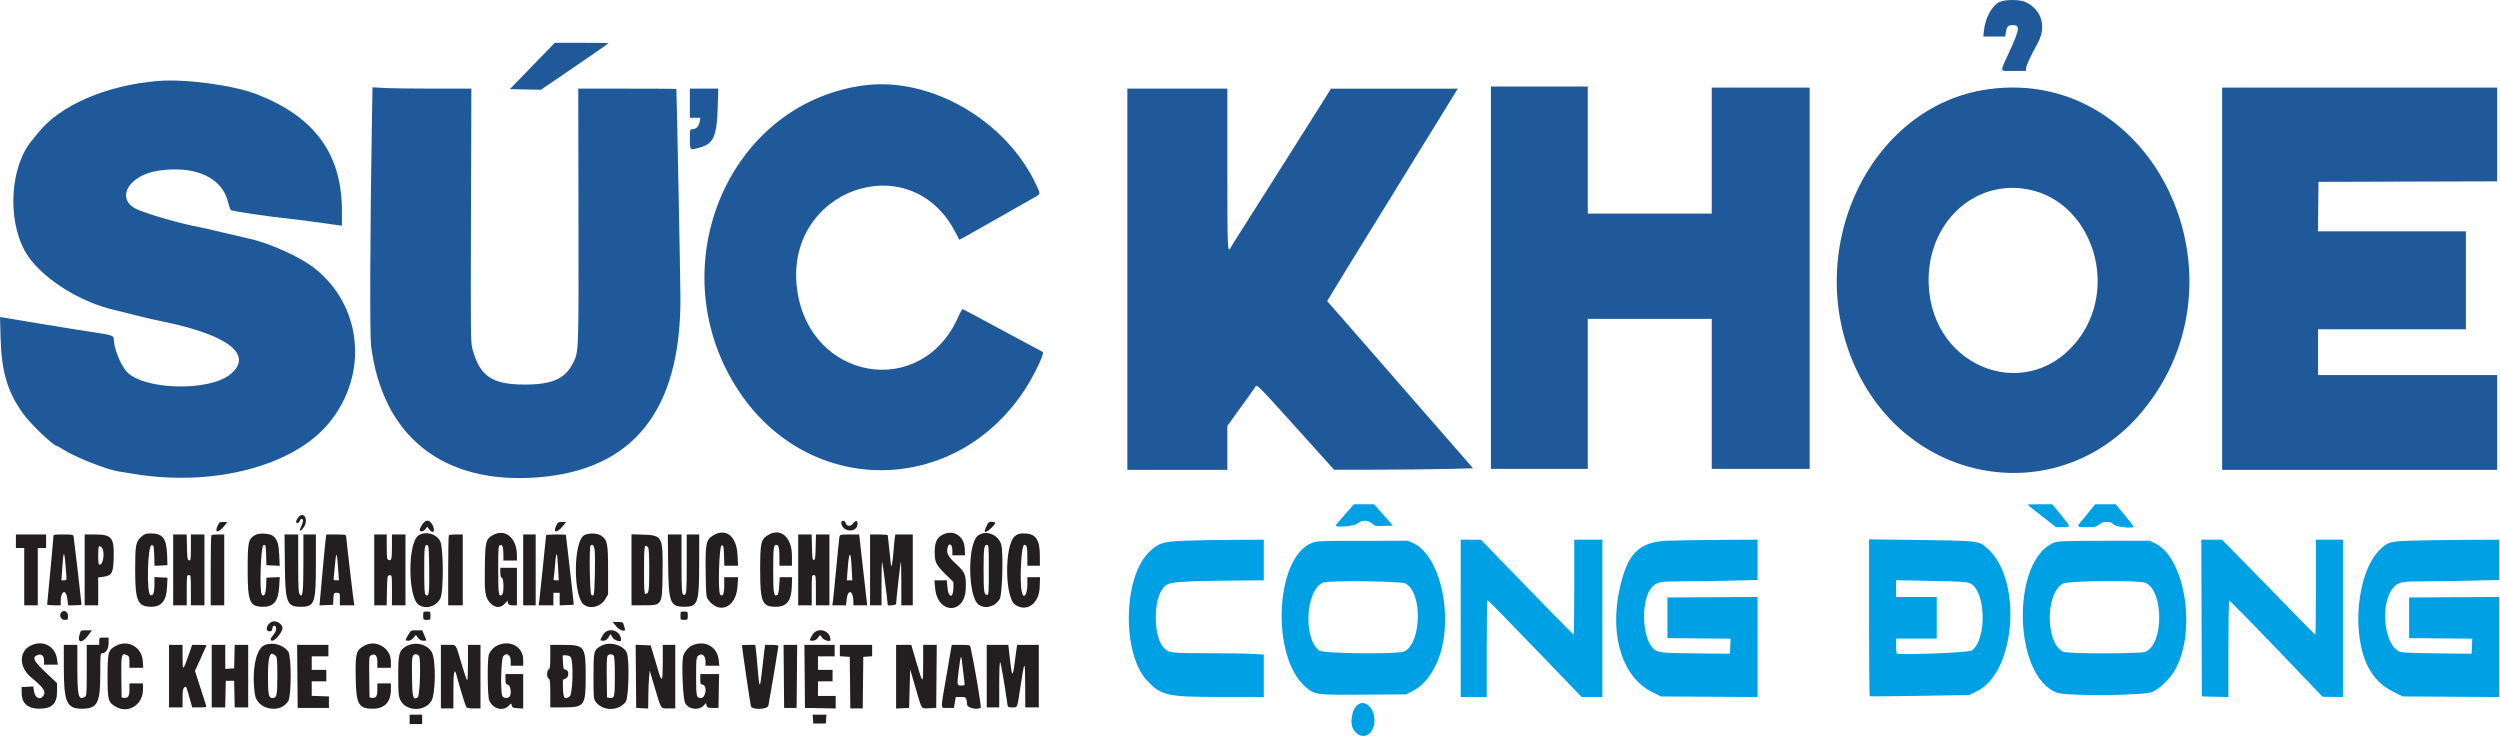 <svg width="400" height="118" viewBox="0 0 400 118" fill="none" xmlns="http://www.w3.org/2000/svg">
<path fill-rule="evenodd" clip-rule="evenodd" d="M215.169 82.34C214.367 83.249 213.71 84.035 213.71 84.087C213.71 84.446 216.841 84.158 217.21 83.765C217.767 83.173 218.929 83.176 219.551 83.772C219.965 84.168 220.085 84.192 221.431 84.147L222.87 84.098L221.358 82.39L219.846 80.681L218.237 80.685L216.627 80.688L215.169 82.34ZM324.395 80.755C324.435 80.795 325.479 81.618 326.714 82.584L328.96 84.339L329.992 84.344C331.376 84.35 331.375 84.345 329.76 82.39L328.349 80.681H326.335C325.228 80.681 324.354 80.714 324.395 80.755ZM334.316 81.806C333.816 82.425 333.178 83.203 332.898 83.534C332.251 84.301 332.313 84.348 333.975 84.348C335.2 84.348 335.406 84.302 335.847 83.931C336.212 83.624 336.536 83.515 337.08 83.515C337.653 83.515 337.907 83.608 338.21 83.931C338.579 84.324 341.377 84.608 341.377 84.253C341.377 84.201 340.734 83.376 339.947 82.42L338.517 80.681H336.871H335.225L334.316 81.806ZM189.544 86.513C186.031 86.646 185.279 86.897 183.743 88.453C179.674 92.572 179.537 104.622 183.51 108.869C185.796 111.313 186.679 111.51 195.335 111.513L202.21 111.515V108.123V104.732L200.434 104.623C199.458 104.564 196.193 104.515 193.179 104.515C187.221 104.515 186.992 104.484 186.151 103.577C184.627 101.933 184.486 96.452 185.914 94.353C186.827 93.012 187.047 92.989 200.169 92.867L202.21 92.848V89.598V86.348L197.252 86.379C194.525 86.395 191.056 86.456 189.544 86.513ZM233.71 98.931V111.515H235.794H237.877V103.765C237.877 99.502 237.936 96.015 238.009 96.015C238.081 96.015 241.496 99.502 245.598 103.765L253.055 111.515H254.716H256.377V98.931V86.348H254.127H251.877V93.931C251.877 98.102 251.835 101.515 251.784 101.515C251.687 101.515 247.133 96.875 240.704 90.228L236.96 86.357L235.335 86.353L233.71 86.348V98.931ZM266.96 86.505C262.162 86.662 260.284 88.593 259.053 94.637C257.564 101.941 259.686 108.417 264.321 110.714L265.768 111.431L273.489 111.478L281.21 111.524V103.518V95.511L274.002 95.555L266.794 95.598V98.848V102.098L271.843 102.142L276.892 102.186L276.843 103.392L276.794 104.598L271.294 104.539C265.469 104.477 265.141 104.435 264.427 103.659C262.645 101.723 262.577 95.823 264.315 93.955C265.106 93.103 265.563 93.015 269.163 93.014C270.977 93.014 274.429 92.965 276.835 92.904L281.21 92.795V89.571V86.348L275.502 86.38C272.362 86.398 268.519 86.454 266.96 86.505ZM299.044 98.811C299.044 105.696 299.1 111.359 299.169 111.397C299.237 111.434 302.851 111.406 307.199 111.334L315.104 111.202L316.324 110.599C322.526 107.534 323.623 92.813 318.025 87.78C316.612 86.509 316.692 86.519 307.335 86.4L299.044 86.294V98.811ZM352.251 98.89L352.294 111.431L354.419 111.478L356.544 111.525V103.863C356.544 99.649 356.605 96.163 356.681 96.116C356.756 96.07 360.15 99.51 364.222 103.761L371.627 111.489L373.252 111.502L374.877 111.515V98.931V86.348H372.71H370.544V93.931C370.544 98.102 370.502 101.515 370.451 101.515C370.342 101.515 369.995 101.164 362.627 93.594C359.51 90.393 356.632 87.452 356.231 87.06L355.502 86.348H353.855H352.208L352.251 98.89ZM385.627 86.505C382.399 86.611 381.937 86.759 380.631 88.103C377.103 91.733 376.2 101.516 378.911 106.728C379.86 108.551 381.126 109.791 382.971 110.706L384.435 111.431L392.156 111.478L399.877 111.524V103.518V95.511L392.669 95.555L385.46 95.598V98.848V102.098L390.509 102.142L395.558 102.186L395.509 103.392L395.46 104.598L389.96 104.539C386.035 104.497 384.315 104.42 383.953 104.27C381.379 103.205 380.754 96.357 383.011 93.952C383.814 93.097 384.236 93.015 387.83 93.014C389.643 93.014 393.096 92.965 395.502 92.904L399.877 92.795V89.571V86.348L394.169 86.38C391.029 86.398 387.185 86.454 385.627 86.505ZM209.921 86.867C203.999 89.144 203.291 105.112 208.899 109.912C210.373 111.173 210.56 111.198 218.189 111.145L224.96 111.098L225.917 110.628C227.429 109.886 228.731 108.454 229.706 106.46C232.834 100.066 230.826 89.097 226.127 86.906L225.294 86.518L218.044 86.525C211.188 86.532 210.746 86.55 209.921 86.867ZM328.827 86.755C321.767 89.273 321.986 108.166 329.106 110.826C330.674 111.412 343.205 111.308 344.432 110.698C345.512 110.162 346.963 108.813 347.725 107.636C351.542 101.743 349.827 89.429 344.844 86.946L343.978 86.515L336.719 86.522C331.047 86.528 329.322 86.579 328.827 86.755ZM315.184 93.311C317.739 94.486 317.96 102.255 315.49 104.083C315.053 104.407 304.035 104.847 303.502 104.562C303.433 104.525 303.377 103.974 303.377 103.338V102.181H306.627H309.877V98.848V95.515H306.627H303.377V94.174V92.833L309.002 92.944C313.53 93.033 314.736 93.105 315.184 93.311ZM224.819 93.336C227.593 94.596 227.508 102.798 224.706 104.227C223.763 104.708 211.785 104.589 211.097 104.091C208.461 102.186 208.904 94.321 211.71 93.202C212.568 92.86 224.029 92.977 224.819 93.336ZM343.257 93.244C346.213 94.509 346.226 103.05 343.274 104.284C342.472 104.619 330.949 104.621 330.163 104.286C327.246 103.043 327.218 94.797 330.127 93.347C330.989 92.917 342.286 92.829 343.257 93.244ZM216.975 113.028C216.738 113.31 216.506 113.722 216.46 113.944C216.414 114.166 216.339 114.531 216.293 114.754C215.732 117.473 218.747 118.985 219.7 116.462C220.62 114.025 218.444 111.282 216.975 113.028Z" fill="#00A1E4"/>
<path fill-rule="evenodd" clip-rule="evenodd" d="M47.636 82.885C47.494 83.089 47.377 83.351 47.377 83.468C47.377 83.81 47.844 83.713 47.96 83.348C48.019 83.165 48.138 83.015 48.227 83.015C48.557 83.015 48.556 83.504 48.223 84.156C47.769 85.047 48.051 85.189 48.607 84.349C49.465 83.052 48.519 81.625 47.636 82.885ZM67.479 84.046C67.25 84.43 67.101 84.805 67.147 84.88C67.31 85.143 67.84 85.009 68.094 84.64L68.352 84.265L68.624 84.64C69.272 85.534 69.731 85.036 69.207 84.008C68.721 83.056 68.061 83.071 67.479 84.046ZM134.619 83.806C134.974 85.26 137.21 85.224 137.21 83.765C137.21 83.225 136.897 83.234 136.457 83.786C136.058 84.286 135.467 84.229 135.291 83.673C135.116 83.121 134.483 83.247 134.619 83.806ZM34.793 84.183C34.288 85.303 34.958 85.3 35.86 84.178L36.393 83.515H35.743C35.147 83.515 35.07 83.569 34.793 84.183ZM88.96 84.183C88.455 85.302 89.162 85.295 90.051 84.172L90.572 83.515H89.916C89.313 83.515 89.237 83.567 88.96 84.183ZM158.14 83.64C158.023 83.756 157.544 84.811 157.544 84.952C157.544 85.402 158.483 84.752 159.197 83.806C159.431 83.498 158.44 83.342 158.14 83.64ZM22.643 85.856C21.718 86.669 21.627 87.154 21.628 91.265C21.63 96.126 22.022 97.037 24.127 97.081C25.842 97.117 26.644 96.123 26.736 93.848L26.794 92.431L25.752 92.382L24.71 92.332V93.558C24.71 94.885 24.476 95.457 24.044 95.185C23.417 94.791 23.631 87.123 24.265 87.213C24.605 87.261 24.63 87.366 24.675 88.897L24.723 90.53L25.758 90.481L26.794 90.431L26.738 88.765C26.652 86.161 26.037 85.348 24.155 85.348C23.353 85.348 23.141 85.419 22.643 85.856ZM40.851 85.593C39.724 86.229 39.627 86.67 39.627 91.181C39.627 96.341 39.942 97.086 42.127 97.086C43.811 97.086 44.54 96.154 44.672 93.829L44.758 92.331L43.692 92.381L42.627 92.431L42.579 93.708C42.528 95.048 42.273 95.575 41.896 95.121C41.482 94.622 41.729 87.274 42.163 87.212C42.519 87.162 42.533 87.215 42.579 88.796L42.627 90.431L43.691 90.482L44.755 90.532L44.677 88.815C44.596 87.029 44.392 86.382 43.718 85.772C43.242 85.341 41.49 85.232 40.851 85.593ZM66.997 85.644C65.208 86.752 65.219 95.6 67.01 96.785C68.147 97.536 69.769 97.051 70.449 95.755C70.999 94.707 70.974 87.602 70.417 86.56C69.796 85.397 68.12 84.948 66.997 85.644ZM78.76 85.675C77.721 86.308 77.633 86.688 77.574 90.788C77.515 94.873 77.611 95.534 78.391 96.422C79.199 97.342 80.162 97.356 80.89 96.457L81.167 96.115L81.283 96.482C81.377 96.777 81.526 96.848 82.055 96.848H82.71V93.848V90.848H81.377H80.044V91.603C80.044 92.121 80.122 92.389 80.294 92.454C80.628 92.583 80.653 94.883 80.323 95.157C79.797 95.594 79.71 95.028 79.71 91.143C79.71 87.807 79.743 87.325 79.977 87.235C80.377 87.082 80.538 87.483 80.541 88.64L80.544 89.681H81.627H82.71L82.706 88.806C82.694 86.012 80.744 84.465 78.76 85.675ZM93.503 85.61C91.695 86.59 91.675 95.61 93.479 96.792C94.564 97.503 96.137 97.065 96.849 95.854L97.294 95.098V91.181C97.294 86.837 97.171 86.29 96.044 85.625C95.463 85.282 94.122 85.274 93.503 85.61ZM114.074 85.686C112.975 86.357 112.848 86.988 112.908 91.51C112.957 95.226 112.983 95.522 113.304 95.951C115.118 98.378 117.779 97.19 117.995 93.857L118.093 92.348H116.985H115.877V93.661C115.877 95.047 115.63 95.604 115.229 95.121C114.842 94.654 115.059 87.265 115.46 87.265C115.768 87.265 115.797 87.392 115.841 88.89L115.889 90.515H116.99H118.092L118.004 88.794C117.849 85.758 116.154 84.418 114.074 85.686ZM122.849 85.633C121.741 86.32 121.627 86.847 121.627 91.265C121.627 96.331 121.951 97.086 124.127 97.086C125.856 97.086 126.602 96.162 126.685 93.92L126.743 92.348H125.748H124.753L124.675 93.697C124.622 94.607 124.521 95.094 124.362 95.194C123.819 95.536 123.71 94.891 123.713 91.358C123.715 87.624 123.768 87.181 124.21 87.181C124.594 87.181 124.705 87.64 124.708 89.223L124.71 90.515H125.71H126.71V88.926C126.71 85.922 124.888 84.368 122.849 85.633ZM150.527 85.729C149.844 86.188 149.565 86.914 149.554 88.265C149.54 89.922 149.751 90.372 151.218 91.815L152.544 93.12V94.047C152.544 95.79 151.728 95.709 151.587 93.952L151.498 92.848H150.501H149.505L149.625 94.14C150.012 98.279 154.368 98.353 154.519 94.223C154.601 91.987 154.448 91.595 152.959 90.223C151.67 89.035 151.389 88.489 151.611 87.604C151.822 86.762 152.377 87.06 152.377 88.015V88.848H153.396H154.415L154.348 87.663C154.23 85.575 152.247 84.572 150.527 85.729ZM156.462 85.71C154.756 87.052 154.85 95.481 156.585 96.745C157.631 97.508 159.227 97.075 159.96 95.831C160.369 95.136 160.558 88.471 160.205 87.162C159.763 85.522 157.712 84.726 156.462 85.71ZM162.384 85.785C160.69 87.21 160.741 95.654 162.451 96.774C164.317 97.997 166.254 96.58 166.351 93.92L166.409 92.348H165.393H164.377V93.501C164.377 95.186 163.749 95.999 163.481 94.661C163.11 92.807 163.41 87.181 163.88 87.181C164.293 87.181 164.377 87.507 164.377 89.112V90.515H165.377H166.377V88.901C166.377 86.293 165.697 85.348 163.822 85.348C163.073 85.348 162.806 85.429 162.384 85.785ZM2.544 86.598V87.681H3.21H3.877V92.265V96.848H4.96H6.044V92.265V87.681H6.71H7.377V86.598V85.515H4.96H2.544V86.598ZM8.543 85.89C8.542 86.096 8.318 88.59 8.044 91.431C7.77 94.273 7.545 96.654 7.545 96.723C7.544 96.792 8.031 96.848 8.627 96.848H9.71L9.713 96.223C9.719 94.478 10.591 94.172 10.78 95.848L10.894 96.848H11.969C12.56 96.848 13.044 96.792 13.044 96.723C13.046 96.461 11.855 86.247 11.782 85.89C11.708 85.533 11.628 85.515 10.124 85.515C8.597 85.515 8.544 85.527 8.543 85.89ZM13.544 91.181V96.848H14.627H15.71V94.619V92.391L16.517 92.284C17.891 92.102 18.116 91.71 18.184 89.381C18.283 85.992 17.913 85.516 15.169 85.515H13.544V91.181ZM27.71 91.181V96.848H28.794H29.877V94.431C29.877 92.126 29.892 92.015 30.21 92.015C30.528 92.015 30.544 92.126 30.544 94.431V96.848H31.627H32.71V91.181V85.515H31.627H30.544V87.61C30.544 89.516 30.517 89.701 30.252 89.65C29.996 89.601 29.955 89.342 29.914 87.554L29.867 85.515H28.789H27.71V91.181ZM33.821 85.626C33.76 85.687 33.71 88.237 33.71 91.292V96.848H34.794H35.877V91.181V85.515H34.905C34.37 85.515 33.883 85.565 33.821 85.626ZM45.576 90.39C45.639 96.441 45.888 97.086 48.157 97.086C50.33 97.086 50.543 96.488 50.543 90.39L50.544 85.515H49.544H48.544V90.004C48.544 94.712 48.422 95.754 47.948 95.108C47.756 94.846 47.71 93.899 47.71 90.149V85.515H46.618H45.525L45.576 90.39ZM52.132 86.056C52.081 86.354 51.832 88.907 51.579 91.73L51.119 96.862L52.206 96.813L53.294 96.765L53.344 95.806C53.393 94.868 53.404 94.848 53.885 94.848C54.375 94.848 54.377 94.852 54.377 95.848V96.848H55.54H56.702L56.62 96.39C56.515 95.801 55.377 86.058 55.377 85.748C55.377 85.564 55.041 85.515 53.801 85.515H52.225L52.132 86.056ZM59.877 91.181V96.848H60.872H61.868L61.914 94.473C61.959 92.153 61.969 92.097 62.335 92.045C62.71 91.992 62.71 91.997 62.71 94.42V96.848H63.794H64.877V91.181V85.515H63.794H62.71V87.505C62.71 89.499 62.636 89.77 62.142 89.581C61.92 89.496 61.877 89.155 61.877 87.497V85.515H60.877H59.877V91.181ZM71.821 85.626C71.76 85.687 71.71 88.237 71.71 91.292V96.848H72.877H74.044V91.181V85.515H72.988C72.408 85.515 71.883 85.565 71.821 85.626ZM83.71 91.181V96.848H84.71H85.71V91.181V85.515H84.71H83.71V91.181ZM87.377 85.614C87.377 85.807 86.376 95.443 86.284 96.14L86.19 96.848H87.367H88.544V95.848V94.848H89.044H89.544V95.856V96.863L90.669 96.814L91.794 96.765L91.743 96.098C91.715 95.731 91.434 93.229 91.118 90.537C90.802 87.846 90.544 85.614 90.544 85.579C90.544 85.544 89.831 85.515 88.96 85.515C88.089 85.515 87.377 85.559 87.377 85.614ZM101.044 91.167V96.848H102.869C106.017 96.848 105.945 96.966 106.012 91.681C106.086 85.82 105.993 85.638 102.865 85.542L101.044 85.485V91.167ZM106.905 90.39C106.973 96.43 107.225 97.079 109.498 97.084C111.647 97.089 111.859 96.491 111.869 90.39L111.877 85.515H110.877H109.877V90.084C109.877 94.73 109.84 95.181 109.46 95.181C109.081 95.181 109.044 94.73 109.044 90.084V85.515H107.947H106.851L106.905 90.39ZM127.71 91.181V96.848H128.794H129.877V94.431C129.877 92.126 129.892 92.015 130.21 92.015C130.528 92.015 130.544 92.126 130.544 94.431V96.848H131.627H132.71V91.181V85.515H131.632H130.554L130.507 87.556C130.469 89.239 130.416 89.598 130.21 89.598C130.004 89.598 129.952 89.239 129.914 87.556L129.867 85.515H128.789H127.71V91.181ZM134.31 85.89C134.269 86.096 134.038 88.365 133.796 90.931C133.554 93.498 133.314 95.879 133.262 96.223L133.168 96.848H134.264H135.36L135.474 95.848C135.663 94.172 136.535 94.478 136.541 96.223L136.544 96.848H137.649H138.754L138.659 96.056C138.608 95.621 138.319 93.071 138.019 90.39L137.472 85.515H135.928C134.459 85.515 134.38 85.533 134.31 85.89ZM139.21 91.181V96.848H140.127H141.044V93.32C141.044 91.38 141.089 89.837 141.143 89.892C141.213 89.962 141.993 95.97 142.041 96.806C142.05 96.963 143.377 96.811 143.377 96.653C143.377 96.151 144.075 89.928 144.138 89.865C144.178 89.825 144.21 91.38 144.21 93.32V96.848H145.127H146.044V91.181V85.515H144.648H143.253L143.157 86.14C143.105 86.483 143.01 87.515 142.948 88.431C142.85 89.87 142.573 91.187 142.545 90.348C142.541 90.21 142.427 89.123 142.292 87.931C142.157 86.74 142.046 85.708 142.045 85.64C142.044 85.571 141.406 85.515 140.627 85.515H139.21V91.181ZM68.672 91.079C68.718 94.992 68.633 95.602 68.105 95.163C67.925 95.014 67.877 94.21 67.877 91.341C67.877 87.514 67.921 87.133 68.356 87.217C68.595 87.263 68.632 87.718 68.672 91.079ZM95.133 87.911C95.282 88.904 95.161 94.878 94.987 95.148C94.879 95.314 94.793 95.319 94.612 95.169C94.364 94.963 94.247 87.534 94.488 87.292C94.782 86.999 95.032 87.239 95.133 87.911ZM158.21 91.181C158.21 94.981 158.195 95.181 157.898 95.181C157.452 95.181 157.377 94.607 157.377 91.181C157.377 87.755 157.452 87.181 157.898 87.181C158.195 87.181 158.21 87.381 158.21 91.181ZM16.282 87.61C16.812 88.141 16.549 90.348 15.954 90.348C15.758 90.348 15.71 90.054 15.71 88.848C15.71 87.335 15.804 87.132 16.282 87.61ZM103.677 87.548C103.82 87.691 103.877 88.733 103.877 91.181C103.877 94.638 103.816 95.015 103.26 95.015C103.089 95.015 103.044 94.235 103.044 91.292C103.044 87.298 103.099 86.97 103.677 87.548ZM10.59 91.723C10.671 92.837 10.668 92.848 10.251 92.848H9.829L9.942 91.14C10.169 87.7 10.308 87.825 10.59 91.723ZM54.106 91.056L54.221 92.848H53.777C53.346 92.848 53.337 92.827 53.431 92.056C53.485 91.621 53.582 90.627 53.647 89.848C53.791 88.118 53.943 88.517 54.106 91.056ZM89.288 90.806L89.406 92.848H88.962C88.566 92.848 88.527 92.797 88.606 92.39C88.655 92.138 88.745 91.256 88.806 90.431C88.907 89.064 88.999 88.569 89.123 88.712C89.148 88.741 89.223 89.683 89.288 90.806ZM136.266 90.89L136.365 92.848H135.93H135.496L135.608 91.306C135.843 88.066 136.116 87.894 136.266 90.89ZM9.821 97.959C9.41 98.37 9.723 99.181 10.294 99.181C10.863 99.181 10.877 99.165 10.877 98.515C10.877 97.864 10.248 97.533 9.821 97.959ZM67.71 98.515C67.71 99.165 67.724 99.181 68.294 99.181C68.863 99.181 68.877 99.165 68.877 98.515C68.877 97.864 68.863 97.848 68.294 97.848C67.724 97.848 67.71 97.864 67.71 98.515ZM108.877 98.515C108.877 99.165 108.891 99.181 109.46 99.181C110.03 99.181 110.044 99.165 110.044 98.515C110.044 97.864 110.03 97.848 109.46 97.848C108.891 97.848 108.877 97.864 108.877 98.515ZM43.544 99.463C42.672 99.795 42.336 101.015 43.116 101.015C43.435 101.015 43.533 100.916 43.574 100.556C43.643 99.962 44.109 99.944 44.177 100.533C44.209 100.803 44.078 101.151 43.831 101.45C43.238 102.169 43.15 102.515 43.56 102.515C44.056 102.515 45.191 101.119 45.204 100.491C45.218 99.848 44.195 99.214 43.544 99.463ZM98.564 100.181C99.13 100.887 100.212 101.193 99.977 100.583C99.921 100.437 99.83 100.137 99.775 99.916C99.686 99.56 99.582 99.515 98.851 99.515H98.028L98.564 100.181ZM12.737 101.492C12.318 102.889 13.111 102.999 14.095 101.681L14.717 100.848H13.823C12.93 100.848 12.93 100.848 12.737 101.492ZM65.31 101.586C64.774 102.499 64.775 102.515 65.329 102.515C65.619 102.515 65.918 102.35 66.162 102.056L66.542 101.598L66.89 102.056C67.13 102.372 67.389 102.515 67.724 102.515C68.302 102.515 68.292 102.567 67.883 101.612L67.556 100.848H66.649C65.752 100.848 65.737 100.857 65.31 101.586ZM96.476 101.586C95.938 102.505 95.938 102.515 96.527 102.515C96.89 102.515 97.095 102.381 97.349 101.981L97.687 101.447L97.99 101.98C98.256 102.447 99.377 102.815 99.377 102.436C99.377 100.841 97.274 100.225 96.476 101.586ZM129.976 101.586C129.438 102.505 129.438 102.515 130.03 102.515C130.365 102.515 130.624 102.372 130.863 102.056L131.21 101.598L131.558 102.056C131.882 102.484 132.876 102.735 132.877 102.39C132.883 100.829 130.764 100.242 129.976 101.586ZM15.877 102.598V103.181H14.877H13.877V107.259C13.877 111.191 13.865 111.343 13.537 111.518C12.525 112.06 12.381 111.431 12.378 106.473L12.377 103.181H11.294H10.21L10.214 106.89C10.22 112.386 10.672 113.396 13.127 113.396C15.567 113.396 16.044 112.498 16.044 107.896C16.044 104.733 16.063 104.515 16.348 104.515C16.938 104.515 17.377 103.817 17.377 102.879V102.015H16.627C15.881 102.015 15.877 102.018 15.877 102.598ZM4.889 103.307C2.977 104.281 3.037 106.788 5.011 108.407C6.991 110.03 7.405 110.662 6.932 111.337C6.394 112.106 5.576 111.66 5.422 110.514L5.331 109.833L4.396 109.882L3.46 109.931L3.464 110.883C3.471 112.515 4.45 113.39 6.271 113.39C8.301 113.39 9.127 112.596 9.127 110.644V109.299L7.335 107.611C5.39 105.777 5.104 105.208 5.939 104.827C6.589 104.531 7.044 104.885 7.044 105.687V106.348H8.143H9.242L9.127 105.473C8.849 103.361 6.818 102.323 4.889 103.307ZM18.518 103.342C17.307 104 17.21 104.36 17.21 108.218C17.21 112.041 17.296 112.358 18.517 113.071C20.53 114.247 22.877 112.762 22.877 110.313V109.348H21.794H20.71V110.328C20.71 111.404 20.488 111.744 19.845 111.652L19.46 111.598L19.415 108.33C19.365 104.709 19.436 104.427 20.299 104.82C20.664 104.986 20.71 105.111 20.71 105.928V106.848H21.813H22.916L22.847 105.766C22.704 103.526 20.476 102.277 18.518 103.342ZM42.274 103.245C40.909 103.863 40.236 107.436 40.789 111.127C41.153 113.555 44.863 114.27 46.127 112.156C46.643 111.292 46.635 104.939 46.117 104.245C45.281 103.126 43.539 102.672 42.274 103.245ZM58.187 103.365C56.969 104.09 56.851 104.555 56.909 108.388C56.975 112.729 57.363 113.413 59.746 113.392C61.541 113.375 62.544 112.287 62.544 110.355V109.348H61.46H60.377V110.328C60.377 111.404 60.155 111.744 59.511 111.652L59.127 111.598L59.082 108.314C59.039 105.165 59.051 105.023 59.374 104.85C60.015 104.506 60.377 104.898 60.377 105.937V106.848H61.46H62.544V105.873C62.544 103.63 60.101 102.225 58.187 103.365ZM64.937 103.431C63.847 104.085 63.71 104.625 63.714 108.226C63.717 110.827 63.762 111.363 64.028 111.947C64.87 113.803 67.81 113.958 68.989 112.208C69.729 111.11 69.778 105.453 69.058 104.288C68.273 103.017 66.309 102.609 64.937 103.431ZM79.627 103.25C79.014 103.522 78.458 104.109 78.221 104.734C77.947 105.457 77.988 111.396 78.272 112.062C78.892 113.517 80.611 113.889 81.541 112.768C81.774 112.487 81.793 112.492 81.881 112.868C81.962 113.214 82.084 113.271 82.842 113.315L83.71 113.365V110.607V107.848H82.294H80.877V108.67C80.877 109.395 80.921 109.498 81.252 109.545C81.688 109.607 81.895 111.008 81.533 111.444C81.25 111.786 80.585 111.736 80.383 111.359C80.046 110.729 80.163 105.443 80.524 104.997C81.052 104.345 81.71 104.769 81.71 105.761V106.515H82.71H83.71V105.556C83.708 103.5 81.663 102.345 79.627 103.25ZM96.213 103.323C94.994 103.977 94.96 104.107 94.96 108.181C94.96 111.624 94.98 111.849 95.311 112.294C96.441 113.81 98.979 113.81 100.11 112.295C100.604 111.632 100.74 105.395 100.281 104.429C99.682 103.166 97.575 102.593 96.213 103.323ZM110.785 103.249C110.112 103.542 109.415 104.392 109.287 105.075C109.025 106.471 109.28 111.908 109.636 112.515C110.243 113.552 111.838 113.72 112.642 112.831L112.957 112.483L113.05 112.874C113.133 113.225 113.235 113.265 114.051 113.265H114.96L115.006 110.556L115.052 107.848H113.548H112.044V108.67C112.044 109.395 112.088 109.498 112.419 109.545C113.199 109.656 112.948 111.681 112.154 111.681C111.429 111.681 111.377 111.453 111.377 108.257C111.377 105.539 111.408 105.205 111.682 104.957C112.291 104.406 112.877 104.848 112.877 105.86V106.515H113.984H115.09L114.998 105.617C114.777 103.482 112.801 102.371 110.785 103.249ZM27.044 108.181V113.181H28.127H29.21V111.702C29.21 110.579 29.272 110.171 29.464 110.011C29.797 109.735 29.769 109.683 30.297 111.556L30.756 113.181H31.911C33.032 113.181 33.063 113.17 32.951 112.806C32.887 112.6 32.466 111.284 32.014 109.882L31.192 107.333L32.118 105.324C32.627 104.219 33.044 103.285 33.044 103.248C33.044 103.211 32.527 103.181 31.895 103.181H30.747L30.119 104.973C29.275 107.38 29.21 107.392 29.21 105.131V103.181H28.127H27.044V108.181ZM33.877 108.181V113.181H34.955H36.034L36.08 111.056L36.127 108.931H36.794H37.46L37.507 111.056L37.554 113.181H38.632H39.71V108.181V103.181H38.632H37.555L37.507 105.056L37.46 106.931L36.752 106.983L36.044 107.034V105.108V103.181H34.96H33.877V108.181ZM47.583 108.223L47.627 113.265H50.127H52.627V112.348V111.431L51.252 111.383L49.877 111.335V110.175V109.015H51.044H52.21V108.098V107.181H51.044H49.877V106.098V105.015H51.21H52.544V104.098V103.181H50.041H47.539L47.583 108.223ZM70.544 108.265V113.348H71.544H72.544V110.441C72.544 107.487 72.703 106.73 73.047 108.051C73.429 109.517 74.419 112.775 74.568 113.056C74.69 113.288 74.943 113.348 75.8 113.348H76.877V108.265V103.181H75.877H74.877V106.015C74.877 107.573 74.821 108.847 74.752 108.846C74.683 108.845 74.3 107.739 73.9 106.388C72.848 102.832 73.086 103.181 71.716 103.181H70.544V108.265ZM88.044 105.103C88.044 106.658 87.996 107.043 87.794 107.121C87.632 107.183 87.544 107.441 87.544 107.848C87.544 108.255 87.632 108.513 87.794 108.575C87.999 108.654 88.044 109.075 88.044 110.926V113.181H90.085C93.555 113.18 93.71 112.965 93.71 108.181C93.71 103.397 93.555 103.183 90.085 103.182L88.044 103.181V105.103ZM101.75 108.216L101.794 113.265L102.752 113.315L103.71 113.365L103.73 111.398C103.741 110.316 103.797 108.954 103.855 108.371L103.96 107.31L104.694 109.788C105.826 113.611 105.659 113.348 106.952 113.348H108.044V108.265V103.181H107.044H106.044V105.921C106.044 109.237 105.912 109.404 105.218 106.97C104.924 105.94 104.552 104.685 104.392 104.181L104.1 103.265L102.903 103.216L101.705 103.167L101.75 108.216ZM118.71 103.238C118.71 103.555 119.992 112.307 120.136 112.973C120.275 113.618 122.811 113.542 122.945 112.89C123.133 111.968 124.543 103.592 124.544 103.39C124.544 103.245 124.22 103.181 123.482 103.181H122.42L122.326 103.806C122.274 104.15 122.102 105.655 121.942 107.15C121.604 110.32 121.496 110.299 121.23 107.015C121.122 105.685 120.99 104.279 120.936 103.89L120.839 103.181H119.775C119.189 103.181 118.71 103.207 118.71 103.238ZM125.416 108.223L125.46 113.265H126.46H127.46L127.504 108.223L127.549 103.181H126.46H125.372L125.416 108.223ZM128.75 108.223L128.794 113.265L131.252 113.311L133.71 113.357V112.352V111.348H132.294H130.877V110.181V109.015H132.044H133.21V108.098V107.181H132.044H130.877V106.098V105.015H132.21H133.544V104.098V103.181H131.125H128.705L128.75 108.223ZM134.377 104.089V104.996L135.169 105.047L135.96 105.098L136.005 109.223L136.049 113.348H137.044H138.038L138.082 109.223L138.127 105.098L138.835 105.047L139.544 104.996V104.088V103.181H136.96H134.377V104.089ZM143.377 108.273V113.364L144.419 113.314L145.46 113.265L145.544 110.181L145.627 107.098L146.429 109.848C147.556 113.717 147.334 113.372 148.669 113.314L149.794 113.265L149.838 108.223L149.882 103.181H148.796H147.71L147.708 106.14C147.705 109.594 147.684 109.589 146.599 105.896L145.801 103.181H144.589H143.377V108.273ZM151.47 107.89C150.434 113.895 150.416 113.265 151.627 113.265H152.627L152.775 112.39L152.924 111.515H153.731C154.6 111.515 154.638 111.561 154.748 112.765C154.796 113.288 156.49 113.635 156.917 113.208C157.042 113.083 155.896 106.301 155.287 103.556C155.209 103.202 155.122 103.181 153.743 103.181H152.282L151.47 107.89ZM157.877 108.181V113.181H158.877H159.877V109.481C159.877 107.3 159.938 105.846 160.026 105.94C160.147 106.068 160.719 109.388 161.166 112.556C161.252 113.168 161.269 113.181 161.971 113.181C162.829 113.181 162.728 113.444 163.291 109.765C163.942 105.504 164.008 105.485 164.027 109.556L164.044 113.181H165.127H166.21V108.181V103.181H164.479H162.747L162.656 103.723C162.606 104.021 162.478 104.977 162.373 105.848C162.046 108.549 161.902 108.424 161.547 105.132L161.337 103.181H159.607H157.877V108.181ZM44.115 104.943C44.333 105.161 44.377 105.692 44.377 108.121C44.377 111.235 44.283 111.681 43.627 111.681C42.975 111.681 42.877 111.231 42.877 108.229C42.877 104.899 43.204 104.032 44.115 104.943ZM67.027 104.911C67.371 105.325 67.198 111.351 66.835 111.579C66.08 112.055 65.964 111.636 65.915 108.268C65.868 105.039 65.931 104.681 66.544 104.681C66.705 104.681 66.922 104.785 67.027 104.911ZM98.177 104.881C98.318 105.023 98.377 105.995 98.377 108.194C98.377 111.543 98.321 111.767 97.511 111.652L97.127 111.598L97.082 108.369C97.05 106.129 97.095 105.071 97.227 104.911C97.462 104.628 97.91 104.614 98.177 104.881ZM91.282 105.11C91.786 105.614 91.659 111.098 91.135 111.441C90.318 111.977 90.132 111.749 90.079 110.143C90.031 108.71 90.037 108.689 90.454 108.585C91.051 108.435 91.092 107.235 90.502 107.151C90.161 107.103 90.122 106.995 90.078 105.973L90.028 104.848H90.524C90.797 104.848 91.138 104.966 91.282 105.11ZM154.029 106.765C154.13 107.681 154.25 108.713 154.296 109.056C154.38 109.676 154.376 109.681 153.796 109.681C153.113 109.681 153.096 109.589 153.379 107.402C153.757 104.483 153.777 104.464 154.029 106.765ZM65.544 115.098V115.848H66.544H67.544V115.098V114.348H66.544H65.544V115.098ZM130.076 115.056L130.127 115.765H131.127H132.127L132.178 115.056L132.229 114.348H131.127H130.025L130.076 115.056Z" fill="#231F20"/>
<path fill-rule="evenodd" clip-rule="evenodd" d="M319.832 0.361C318.659 0.98 317.638 2.896 317.432 4.866L317.33 5.848H319.082H320.834L320.946 5.148C321.095 4.216 321.294 4.015 322.069 4.015C323.245 4.015 323.155 4.674 321.483 8.311C319.918 11.716 319.836 11.348 322.163 11.348H324.138L324.175 10.89C324.214 10.421 324.855 9.046 326.043 6.881C327.474 4.272 326.685 1.586 324.121 0.345C323.156 -0.122 320.731 -0.113 319.832 0.361ZM85.168 10.556L81.576 14.265L84.065 14.311L86.554 14.357L91.965 10.668C94.942 8.639 97.377 6.949 97.377 6.913C97.377 6.877 95.438 6.848 93.069 6.848H88.761L85.168 10.556ZM25.294 12.954C17.011 13.631 9.548 16.865 6.081 21.28C5.787 21.655 5.395 22.135 5.21 22.348C1.673 26.427 1.084 34.866 3.969 40.142C6.185 44.194 12.645 48.394 18.627 49.67C18.994 49.748 20.306 50.077 21.544 50.401C22.781 50.724 24.956 51.228 26.377 51.519C36.586 53.616 40.61 56.839 36.839 59.897C33.374 62.707 22.835 62.395 20.209 59.404C19.271 58.336 18.21 55.632 18.21 54.309C18.21 53.679 18.008 53.611 14.544 53.093C12.94 52.853 9.19 52.25 6.21 51.754C3.231 51.257 0.615 50.821 0.397 50.785L0 50.719L0.096 54.159C0.246 59.521 1.227 62.783 3.722 66.214C4.965 67.922 8.561 71.348 9.112 71.348C9.175 71.348 9.641 71.613 10.149 71.938C12.043 73.15 16.972 75.106 18.931 75.423C19.222 75.47 20.398 75.661 21.544 75.847C34.257 77.912 47.075 74.523 52.694 67.612C58.989 59.869 57.973 49.023 50.384 42.954C48.142 41.161 43.118 38.878 39.907 38.193C39.111 38.023 37.185 37.572 35.627 37.191C34.069 36.809 32.229 36.393 31.539 36.266C28.969 35.793 23.848 34.327 22.044 33.549C18.397 31.976 20.404 28.089 25.256 27.327C31.113 26.408 35.517 28.355 36.476 32.286C36.629 32.916 36.838 33.514 36.941 33.615C37.118 33.79 43.18 34.68 46.544 35.026C47.415 35.115 49.608 35.397 51.419 35.653L54.71 36.118V33.775C54.707 24.669 50.404 18.738 41.166 15.111C37.43 13.644 29.699 12.593 25.294 12.954ZM138.051 13.684C116.063 16.776 105.345 43.459 118.337 62.765C129.664 79.597 152.924 79.343 164.022 62.265C165.494 60 167.148 56.52 166.848 56.317C166.726 56.235 166.252 55.975 165.794 55.739C165.335 55.503 163.948 54.764 162.71 54.097C156.105 50.536 154.16 49.499 154.026 49.467C153.945 49.447 153.631 49.994 153.329 50.681C147.469 64.015 129.463 60.932 127.532 46.265C125.427 30.276 145.832 23.121 152.958 37.348C153.21 37.852 153.441 38.291 153.47 38.324C153.529 38.389 153.447 38.434 159.46 35.02C161.752 33.718 164.246 32.304 165.001 31.876C166.584 30.98 166.514 31.141 165.905 29.803C161.125 19.286 148.826 12.169 138.051 13.684ZM238.544 44.431V75.015H246.294H254.044V63.015V51.015H263.96H273.877V63.015V75.015H281.71H289.544V44.515V14.015H281.71H273.877V24.098V34.181H263.96H254.044V24.015V13.848H246.294H238.544V44.431ZM59.488 20.532C59.215 36.824 59.156 53.584 59.366 55.265C61.182 69.835 70.9 77.538 86.004 76.38C101.3 75.208 108.899 65.706 108.871 47.789C108.867 45.071 108.272 14.499 108.218 14.223C108.214 14.2 104.68 14.181 100.366 14.181H92.521L92.552 34.64C92.586 57.018 92.617 56.228 91.623 58.189C90.385 60.632 88.28 61.54 83.877 61.529C78.711 61.516 76.791 60.2 75.592 55.848C75.311 54.829 75.297 53.569 75.356 34.473L75.417 14.181H69.356C66.022 14.18 62.462 14.132 61.446 14.073L59.598 13.967L59.488 20.532ZM318.177 14.27C298.844 16.906 287.9 40.721 297.299 59.703C306.378 78.038 329.897 81.241 342.713 65.887C360.629 44.423 344.584 10.668 318.177 14.27ZM355.544 44.598V75.181H377.544H399.544V67.598V60.015H385.21H370.877V56.348V52.681H382.71H394.544V44.848V37.015H382.707H370.871L370.916 33.056L370.96 29.098L385.252 29.055L399.544 29.013V21.514V14.015H377.544H355.544V44.598ZM110.377 16.515V18.848H111.218H112.059L111.952 19.473C111.829 20.191 111.351 20.681 110.775 20.681C110.383 20.681 110.377 20.706 110.377 22.265C110.377 24.092 110.34 24.063 112.075 23.576C114.156 22.992 114.701 21.737 114.833 17.223L114.921 14.181H112.649H110.377V16.515ZM180.377 44.681V75.181H188.377H196.377V71.668V68.154L197.411 66.709C197.979 65.915 198.957 64.56 199.583 63.699C200.208 62.838 200.783 62.022 200.859 61.886C201.109 61.44 201.139 61.472 209.627 70.904L213.46 75.163L220.21 75.151C223.923 75.144 228.926 75.091 231.329 75.035L235.697 74.931L232.355 71.098C230.517 68.99 228.39 66.552 227.628 65.681C226.334 64.203 221.769 58.966 218.621 55.348C217.863 54.477 216.142 52.506 214.796 50.967L212.349 48.17L213.172 46.801C213.625 46.047 214.667 44.344 215.488 43.015C216.308 41.685 217.718 39.398 218.62 37.931C219.523 36.465 221.464 33.315 222.935 30.931C224.405 28.548 226.067 25.848 226.628 24.931C227.189 24.015 228.76 21.465 230.119 19.265C231.478 17.065 232.736 15.021 232.916 14.723L233.243 14.181L223.102 14.183L212.96 14.185L211.89 15.891C210.102 18.741 208.208 21.744 205.713 25.681C204.406 27.744 202.887 30.144 202.336 31.015C200.386 34.099 199.737 35.121 198.422 37.181C197.69 38.327 197.003 39.433 196.895 39.64C196.409 40.567 196.377 39.785 196.377 27.098V14.181H188.377H180.377V44.681ZM324.679 30.339C334.495 32.365 338.957 45.303 332.81 53.918C325.014 64.842 309.08 59.259 308.588 45.431C308.244 35.724 315.913 28.53 324.679 30.339Z" fill="#1F5999"/>
</svg>
